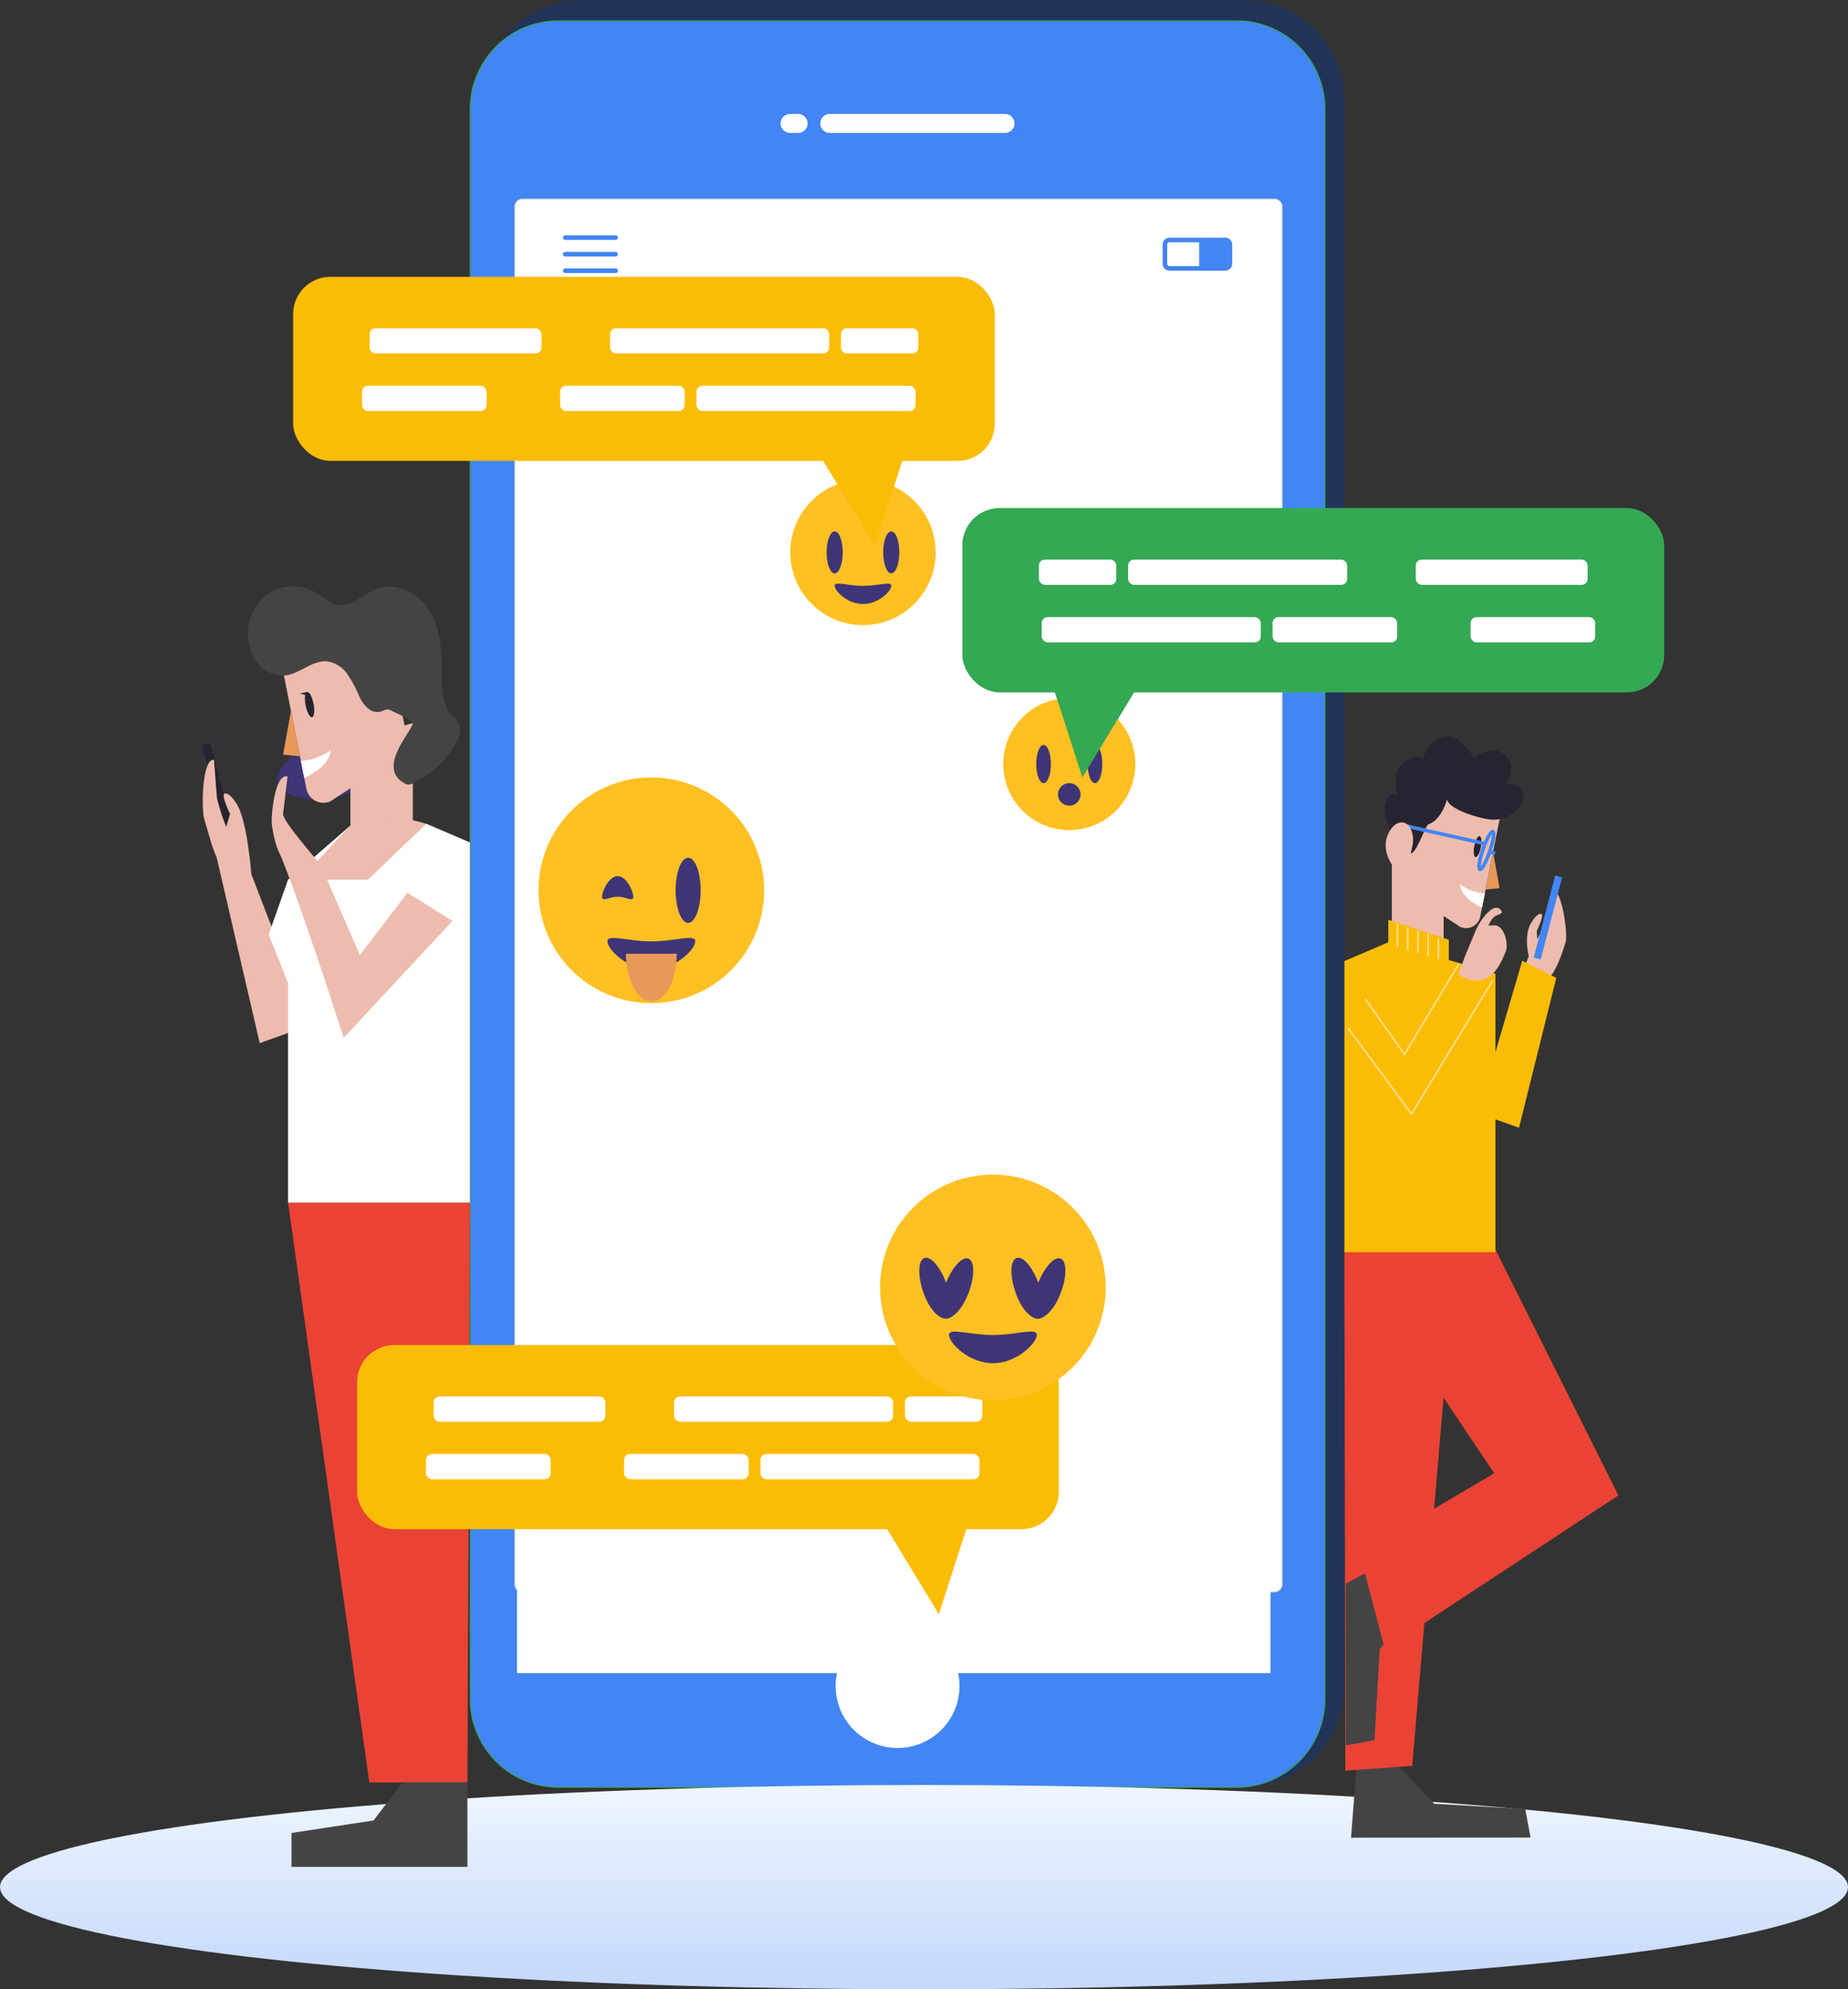 <svg xmlns="http://www.w3.org/2000/svg" xmlns:xlink="http://www.w3.org/1999/xlink" width="375.507" height="404.108" viewBox="0 0 375.507 404.108">
  <rect x="0" y="0" width="375.507" height="404.108" fill="#333333" stroke="none"/>
  <defs>
    <linearGradient id="linear-gradient" x1="0.5" x2="0.5" y2="1" gradientUnits="objectBoundingBox">
      <stop offset="0" stop-color="#eff6ff"/>
      <stop offset="1" stop-color="#c4d8fb"/>
    </linearGradient>
  </defs>
  <g id="Group_6147" data-name="Group 6147" transform="translate(-610.547 -1868)">
    <g id="Group_5729" data-name="Group 5729" transform="translate(-10529 2593)">
      <path id="Rectangle_1012" data-name="Rectangle 1012" d="M20.4,0H155.032a20.661,20.661,0,0,1,20.4,20.907V342.156a20.661,20.661,0,0,1-20.4,20.907H20.4A20.661,20.661,0,0,1,0,342.155V20.907A20.661,20.661,0,0,1,20.4,0Z" transform="translate(11237.306 -725)" fill="#213458"/>
      <path id="Path_11118" data-name="Path 11118" d="M17.915,0H155.743a17.916,17.916,0,0,1,17.916,17.916V340.908a17.915,17.915,0,0,1-17.915,17.915H17.915A17.915,17.915,0,0,1,0,340.908V17.915A17.915,17.915,0,0,1,17.915,0Z" transform="translate(11235.101 -720.761)" fill="#4285f4" stroke="#34a853" stroke-width="0.2"/>
      <path id="Path_11117" data-name="Path 11117" d="M1.568,0h152.76A1.568,1.568,0,0,1,155.9,1.568v279.8a1.568,1.568,0,0,1-1.568,1.568H1.568A1.568,1.568,0,0,1,0,281.363V1.568A1.568,1.568,0,0,1,1.568,0Z" transform="translate(11244.164 -684.558)" fill="#fff" stroke="#d5d5d5" stroke-width="0.2"/>
      <path id="Path_7953" data-name="Path 7953" d="M9.982,3.847A1.923,1.923,0,1,1,9.982,0H45.609a1.923,1.923,0,1,1,0,3.847ZM3.563,0a1.923,1.923,0,1,1,0,3.847H1.924A1.923,1.923,0,1,1,1.924,0Z" transform="translate(11298.163 -701.845)" fill="#fff" fill-rule="evenodd"/>
      <path id="Path_7954" data-name="Path 7954" d="M12.585,25.169A12.584,12.584,0,1,0,0,12.585,12.584,12.584,0,0,0,12.585,25.169Z" transform="translate(11309.346 -395.083)" fill="#fff" fill-rule="evenodd"/>
      <g id="Group_1705" data-name="Group 1705" transform="translate(11253.931 -677.197)">
        <path id="Path_7967" data-name="Path 7967" d="M.465.936A.468.468,0,1,1,.465,0H10.7a.468.468,0,0,1,0,.936Zm0,6.722a.466.466,0,0,1,0-.932H10.7a.466.466,0,0,1,0,.932Zm0-3.361a.468.468,0,1,1,0-.936H10.7a.468.468,0,0,1,0,.936Z" transform="translate(0.003 0)" fill="#4285f4" fill-rule="evenodd"/>
        <path id="Path_7968" data-name="Path 7968" d="M13.725.418ZM1.419.932H7.428V5.769H1.419a.471.471,0,0,1-.341-.142.479.479,0,0,1-.147-.341V1.419A.488.488,0,0,1,1.419.932ZM12.722,0H1.419A1.424,1.424,0,0,0,0,1.419V5.286A1.424,1.424,0,0,0,1.419,6.7h11.3a1.416,1.416,0,0,0,.971-.388l.032-.029a1.419,1.419,0,0,0,.416-1V1.419A1.422,1.422,0,0,0,12.722,0Z" transform="translate(121.857 0.477)" fill="#4285f4" fill-rule="evenodd"/>
      </g>
    </g>
    <ellipse id="floor" cx="187.754" cy="20.755" rx="187.754" ry="20.755" transform="translate(610.547 2230.598)" fill="url(#linear-gradient)"/>
    <path id="Path_5911" data-name="Path 5911" d="M735.436,285.469H663.775a1.932,1.932,0,0,1-1.821-2.554,46.716,46.716,0,0,1,2.439-5.776c6.39-12.741,17.535-21.281,24.836-19.071a7.811,7.811,0,0,1,4.751,4.236.974.974,0,0,0,.744.535,1.057,1.057,0,0,0,.923-.337c6.509-7.214,14.039-10.634,19.653-8.924,4.355,1.326,6.972,5.594,7.17,11.7a1.025,1.025,0,0,0,1.477.895c3.072-1.469,5.963-1.861,8.35-1.136h0c5.6,1.706,7.6,9.344,4.973,19a1.928,1.928,0,0,1-1.833,1.425ZM686.71,258.63c-6.81,0-15.948,7.855-21.5,18.937a45.155,45.155,0,0,0-2.376,5.662,1.018,1.018,0,0,0,.962,1.35h71.661a1.022,1.022,0,0,0,.986-.748c2.486-9.158.732-16.347-4.355-17.9-2.17-.661-4.834-.285-7.7,1.085a1.936,1.936,0,0,1-2.771-1.683c-.182-5.7-2.566-9.66-6.529-10.868-5.274-1.6-12.444,1.714-18.715,8.663a1.98,1.98,0,0,1-1.722.63,1.865,1.865,0,0,1-1.433-1.037,6.834,6.834,0,0,0-4.213-3.765A7.772,7.772,0,0,0,686.71,258.63Z" transform="translate(108.903 1719.151)" fill="#fff"/>
    <path id="Path_5915" data-name="Path 5915" d="M728.357,216.614H702.441a.455.455,0,1,1,0-.907h25.917a.455.455,0,1,1,0,.907Z" transform="translate(84.684 1741.767)" fill="#416ecb"/>
    <rect id="Rectangle_342" data-name="Rectangle 342" width="153.097" height="260.039" transform="translate(715.602 1947.833)" fill="#fff"/>
    <path id="Path_6025" data-name="Path 6025" d="M921.844,275.981H821.606a1.354,1.354,0,0,1,0-2.7H921.844a1.354,1.354,0,1,1,0,2.7Z" transform="translate(13.172 1706.99)" fill="#fff"/>
    <path id="Path_6026" data-name="Path 6026" d="M921.844,300.111H821.606a1.354,1.354,0,0,1,0-2.7H921.844a1.354,1.354,0,1,1,0,2.7Z" transform="translate(13.172 1692.413)" fill="#fff"/>
    <path id="Path_6027" data-name="Path 6027" d="M889.432,324.25H821.5a1.35,1.35,0,0,1,0-2.7h67.932a1.35,1.35,0,0,1,0,2.7Z" transform="translate(13.277 1677.828)" fill="#fff"/>
    <g id="Group_1794" data-name="Group 1794" transform="translate(1790 424)">
      <path id="Path_6142" data-name="Path 6142" d="M856.861,3903.8l-1.3,16.575,36.485-.024-1.082-5.8-18.5-1.074-12.133-12.917Z" transform="translate(-1760.493 -2103.065)" fill="#444"/>
      <path id="Path_6143" data-name="Path 6143" d="M1116.67,2325.371l-8.937,105.037-13.591.973-.191-105.845Z" transform="translate(-2000.224 -627.692)" fill="#ea4335"/>
      <path id="Path_6144" data-name="Path 6144" d="M1234.27,3323.72l-8.96,4.73.025,32.905,5.8-1.083,1.075-18.5,7.212-8.418Z" transform="translate(-2131.296 -1562.778)" fill="#444"/>
      <path id="Path_6145" data-name="Path 6145" d="M604.531,2327.98l24.987,49.929-47.466,31.22-5.127-19.576,27.35-16.129L573.84,2327.98Z" transform="translate(-1480.114 -630.137)" fill="#ea4335"/>
      <path id="Path_6146" data-name="Path 6146" d="M2461.653,1182.614l-13.283-8.707,4.326-21.787,17.968,3.568-4.93,24.827a2.929,2.929,0,0,1-4.081,2.1Z" transform="translate(-3344.406 449.665)" fill="#edbcae"/>
      <path id="Path_6147" data-name="Path 6147" d="M956.456,1053.08l1.32,7.377-2.836.256Z" transform="translate(-1832.521 563.975)" fill="#e79959"/>
      <path id="Path_6148" data-name="Path 6148" d="M2516.475,1499.091a9.563,9.563,0,0,1-5.045-1.821c.19,2.867,4.466,4.737,4.466,4.737Z" transform="translate(-3394.213 126.387)" fill="#fff"/>
      <path id="Path_6149" data-name="Path 6149" d="M2523.633,1344.749c-.233,1.175-.723,2.068-1.093,1.994s-.48-1.085-.247-2.26.722-2.068,1.092-1.995S2523.866,1343.573,2523.633,1344.749Z" transform="translate(-3402.174 271.365)" fill="#272331"/>
      <path id="Path_6150" data-name="Path 6150" d="M2410.247,1026.073c3.793.2,4.653,4.617,2.471,6.811,1.933-.184,3.628.715,3.659,2.615.04,2.319-3.033,4.869-6.463,4.654-2.122-.133-8.682-2.008-9.013-4.11-.57,1.9-1.769,4.38-3.8,5.078-.6.208-2.354,5.8-3.6,5.921-1.049.1-3.53-3.464-4.494-5.547a8.834,8.834,0,0,1-.747-4.045c.07-.984,1.327-3.766,2.662-2.058-.507-2.034-.834-4.2.253-5.9.581-.907,3.82-3.289,4.846-1.355.423-3.559,4.088-6.273,7.369-4.059a19.471,19.471,0,0,1,2.938,3.456S2409.016,1026.008,2410.247,1026.073Z" transform="translate(-3286.31 570.341)" fill="#272331"/>
      <path id="Path_6151" data-name="Path 6151" d="M2485.349,1331.884c-.728,2.12-1.624,3.732-2,3.6s-.094-1.953.634-4.072,1.624-3.733,2-3.6S2486.077,1329.765,2485.349,1331.884Z" transform="translate(-3362.098 285.114)" fill="none" stroke="#4285f4" stroke-miterlimit="10" stroke-width="0.73"/>
      <line id="Line_32" data-name="Line 32" x2="1.102" y2="0.379" transform="translate(-876.748 1616.998)" fill="none" stroke="#4285f4" stroke-miterlimit="10" stroke-width="0.73"/>
      <line id="Line_33" data-name="Line 33" x1="16.781" y1="3.768" transform="translate(-894.406 1611.643)" fill="none" stroke="#4285f4" stroke-miterlimit="10" stroke-width="0.73"/>
      <path id="Path_6152" data-name="Path 6152" d="M2747.1,1303.227c-.465,2.345-1.267,5.16-2.748,4.866s-3.076-3.588-2.611-5.93,2.042-4,3.522-3.71S2747.565,1300.884,2747.1,1303.227Z" transform="translate(-3639.557 312.636)" fill="#edbcae"/>
      <path id="Path_6153" data-name="Path 6153" d="M2259.78,1524.527c-1.5,4.908-3.739,11.017-9.079,8.677-.453-.2,1.606-8.145,5.789-12.789l.5-6.479C2259.1,1513.7,2260.193,1523.171,2259.78,1524.527Z" transform="translate(-3121.077 110.781)" fill="#edbcae"/>
      <path id="Path_6154" data-name="Path 6154" d="M2328.385,1593.283c.436-.776,1.394-2.146,2.139-2s-.9,3.447-.9,3.447l.132,2.788-1.349,4.056S2326.655,1596.356,2328.385,1593.283Z" transform="translate(-3196.808 38.345)" fill="#edbcae"/>
      <rect id="Rectangle_362" data-name="Rectangle 362" width="1.466" height="17.227" transform="matrix(0.967, 0.253, -0.253, 0.967, -863.449, 1621.863)" fill="#4285f4"/>
      <path id="Path_6155" data-name="Path 6155" d="M781.423,1435.923l-8.413-3L782.083,1402l6.921,3.494Z" transform="translate(-1652.221 237.165)" fill="#fbbc05"/>
      <line id="Line_45" data-name="Line 45" transform="translate(-867.454 1645.995)" fill="none" stroke="#fff" stroke-miterlimit="10" stroke-width="0.33" opacity="0.54"/>
      <path id="Path_6156" data-name="Path 6156" d="M1144.765,1102.434H1134.24V1085.14l10.525,3.073Z" transform="translate(-2030.873 533.947)" fill="#edbcae"/>
      <path id="Path_6157" data-name="Path 6157" d="M998.842,1405.782H968.15v-59.126l8.918-3.816,21.773,6.387Z" transform="translate(-1874.424 292.577)" fill="#fbbc05"/>
      <path id="Path_6158" data-name="Path 6158" d="M1130.052,1279.427l-12.292-4.238v-4.62l12.292,4.057Z" transform="translate(-2015.116 360.267)" fill="#fbbc05"/>
      <line id="Line_47" data-name="Line 47" y2="4.663" transform="translate(-895.495 1631.687)" fill="none" stroke="#fff" stroke-miterlimit="10" stroke-width="0.33" opacity="0.54"/>
      <line id="Line_48" data-name="Line 48" y2="4.556" transform="translate(-893.416 1632.418)" fill="none" stroke="#fff" stroke-miterlimit="10" stroke-width="0.33" opacity="0.54"/>
      <line id="Line_49" data-name="Line 49" y2="4.538" transform="translate(-891.338 1633.059)" fill="none" stroke="#fff" stroke-miterlimit="10" stroke-width="0.33" opacity="0.54"/>
      <line id="Line_50" data-name="Line 50" y2="4.476" transform="translate(-889.259 1633.745)" fill="none" stroke="#fff" stroke-miterlimit="10" stroke-width="0.33" opacity="0.54"/>
      <line id="Line_51" data-name="Line 51" y2="4.203" transform="translate(-887.181 1634.643)" fill="none" stroke="#fff" stroke-miterlimit="10" stroke-width="0.33" opacity="0.54"/>
      <path id="Path_6159" data-name="Path 6159" d="M2456.966,1577.185c.469-1.665,3.811-6.97,5.434-4.586.357.524-.38.722-.968.955-1.8.71-2.337,4.674-2.337,4.674C2458.972,1578.248,2456.274,1578.466,2456.966,1577.185Z" transform="translate(-3336.773 56.399)" fill="#edbcae"/>
      <path id="Path_6160" data-name="Path 6160" d="M2450.811,1633.67c-1.838,4.791-4.27,7.741-9.433,5.032-.438-.229,1.284-4.447,3.066-8.574a5.364,5.364,0,0,1,3.945-1.609C2450.5,1628.43,2451.319,1632.35,2450.811,1633.67Z" transform="translate(-3324.252 3.457)" fill="#edbcae"/>
      <path id="Path_6162" data-name="Path 6162" d="M1103.486,1410.35l-11.121,18.48L1084.4,1417.6" transform="translate(-1986.435 229.345)" fill="none" stroke="#fff" stroke-miterlimit="10" stroke-width="0.33" opacity="0.54"/>
      <path id="Path_6163" data-name="Path 6163" d="M1006.693,1465.53l-16.472,27.091-12.9-17.463" transform="translate(-1882.857 177.662)" fill="none" stroke="#fff" stroke-miterlimit="10" stroke-width="0.33" opacity="0.54"/>
    </g>
    <g id="Group_1793" data-name="Group 1793" transform="translate(1793 366)">
      <path id="Path_6181" data-name="Path 6181" d="M3387.67,2557.46l16.513,117.789h19.93l.515-117.789Z" transform="translate(-4511.587 -811.156)" fill="#ea4335"/>
      <path id="Path_6164" data-name="Path 6164" d="M5119.493,1459.138c3.2,4.688,6.534,9.909,5.947,15.552-.442,4.254-3.089,7.962-6.061,11.038-1.139,1.178-2.434,2.542-2.26,4.175.2,1.876,2.233,2.952,4.063,3.414a15.661,15.661,0,0,0,10.1-.649,11.528,11.528,0,0,0,6.571-7.487c1.031-4.113-.626-8.415-2.712-12.106a51.423,51.423,0,0,0-13.377-15.424Z" transform="translate(-6243.183 170.589)" fill="#3e3577"/>
      <path id="Path_6165" data-name="Path 6165" d="M5058.132,1491.855l16-10.485-5.209-26.24-21.636,4.3,5.936,29.9a3.526,3.526,0,0,0,4.914,2.532Z" transform="translate(-6173.414 172.902)" fill="#edbcae"/>
      <path id="Path_6166" data-name="Path 6166" d="M3810.61,1339.43l-1.59,8.883,3.415.308Z" transform="translate(-4933.945 306.996)" fill="#e79959"/>
      <path id="Path_6167" data-name="Path 6167" d="M5241.92,1778.563a11.521,11.521,0,0,0,6.075-2.193c-.227,3.451-5.378,5.7-5.378,5.7Z" transform="translate(-6363.242 -121.996)" fill="#fff"/>
      <path id="Path_6168" data-name="Path 6168" d="M5282.93,1635.066c.281,1.415.87,2.491,1.313,2.4s.578-1.307.3-2.722-.869-2.49-1.312-2.4S5282.649,1633.652,5282.93,1635.066Z" transform="translate(-6403.285 10.225)" fill="#272331"/>
      <path id="Path_6169" data-name="Path 6169" d="M3786.544,1292.39l-1.453.323,1.962.509Z" transform="translate(-4906.601 350.179)" fill="#272331"/>
      <path id="Path_6170" data-name="Path 6170" d="M3529.251,1390.085h12.674V1369.26l-12.674,3.7Z" transform="translate(-4640.494 279.612)" fill="#edbcae"/>
      <path id="Path_6171" data-name="Path 6171" d="M4921.982,1384.906a6.784,6.784,0,0,0,6.2,3.772c3.112-.264,5.691-3.217,8.8-2.88a6.118,6.118,0,0,1,4.061,2.631,27.321,27.321,0,0,1,2.352,4.38,7.485,7.485,0,0,0,1.7,2.46,2.964,2.964,0,0,0,2.788.708c.561-.188,1.148-.6,1.681-.343.482.234,4.8,2.144,4.751,2.677-.165,1.787-7.687,9.266-1.414,12.4.883.44,1.92-.453,2.788-.922a18.29,18.29,0,0,0,7.636-7.916,3.987,3.987,0,0,0,.492-3.085,6.8,6.8,0,0,0-1.524-1.921c-2.233-2.51-2.114-6.248-2.105-9.608.012-4.09-.389-8.364-2.564-11.831s-6.587-5.817-10.448-4.464a28.187,28.187,0,0,0-4.284,2.405,5.748,5.748,0,0,1-4.7.78,9.941,9.941,0,0,1-2.287-1.5,10.57,10.57,0,0,0-4.658-2C4923.312,1369.454,4918.444,1378.328,4921.982,1384.906Z" transform="translate(-6052.88 250.559)" fill="#444"/>
      <rect id="Rectangle_363" data-name="Rectangle 363" width="1.765" height="20.744" transform="matrix(-0.967, 0.253, -0.253, -0.967, -1134.496, 1672.984)" fill="#272331"/>
      <path id="Path_6173" data-name="Path 6173" d="M5438.644,1812.185c1.8,5.911,3.155,14.111,9.586,11.294.544-.239-4.808-6.107-6.97-15.4l-.607-7.8C5438.121,1799.992,5438.146,1810.554,5438.644,1812.185Z" transform="translate(-6579.626 -143.937)" fill="#edbcae"/>
      <path id="Path_6174" data-name="Path 6174" d="M5441.662,1886.143c-.526-.934-1.675-2.583-2.576-2.412s1.083,4.149,1.083,4.149l-1.318,4.375,5.616,7.829S5443.743,1889.845,5441.662,1886.143Z" transform="translate(-6575.862 -220.542)" fill="#edbcae"/>
      <path id="Path_6175" data-name="Path 6175" d="M3793.848,1739.661l10.131-3.618L3792.13,1705.3l-7.039-3.392Z" transform="translate(-4923.526 -25.761)" fill="#edbcae"/>
      <path id="Path_6176" data-name="Path 6176" d="M3391.6,1695.963h36.958V1622.79l-8.834-3.78-15.451.346-12.674,11.006-3.933,11.109,3.933,9.887Z" transform="translate(-4515.521 50.341)" fill="#fff"/>
      <path id="Path_6177" data-name="Path 6177" d="M5030.378,1950.738s-4.607,4.264-11.854,11.352H5004.66l10.267-11.006s8.125-.879,12.675-1.084Z" transform="translate(-6126.17 -281.388)" fill="#edbcae"/>
      <path id="Path_6178" data-name="Path 6178" d="M5262.205,1851.134c.929,6.446,3.107,10.781,10.258,8.88.607-.164-7.207-8.336-8.011-11.017l.931-7.752C5262.792,1840.54,5261.948,1849.354,5262.205,1851.134Z" transform="translate(-6389.404 -181.513)" fill="#edbcae"/>
      <path id="Path_6179" data-name="Path 6179" d="M4949.69,2015.666l7.6,17.522,9.686-12.662,9.136,5.727L4954.008,2050s-9.125-28.644-13.718-39.24Z" transform="translate(-6066.631 -337.166)" fill="#edbcae"/>
      <path id="Path_6180" data-name="Path 6180" d="M3416.514,3993.91l-5.9,7.716-16.665,2.541v6.881h35.743V3993.91Z" transform="translate(-4517.168 -2129.817)" fill="#444"/>
    </g>
    <g id="Group_1791" data-name="Group 1791" transform="translate(1227 358)">
      <path id="Path_8269" data-name="Path 8269" d="M22.927,0A22.927,22.927,0,1,1,0,22.927,22.927,22.927,0,0,1,22.927,0Z" transform="translate(-507.028 1667.93)" fill="#ffc023"/>
      <ellipse id="Ellipse_209" data-name="Ellipse 209" cx="2.541" cy="6.621" rx="2.541" ry="6.621" transform="translate(-479.166 1684.236)" fill="#3e3577"/>
      <path id="Path_6182" data-name="Path 6182" d="M4681.432,2092.714c0-1.158-1.422-4.194-3.176-4.194s-3.176,3.034-3.176,4.194,1.421,0,3.176,0S4681.432,2093.871,4681.432,2092.714Z" transform="translate(-5169.198 -400.55)" fill="#3e3577"/>
      <path id="Path_6183" data-name="Path 6183" d="M4521.561,2242.39c0,1.582,3.995,5.727,8.922,5.727s8.923-4.145,8.923-5.727-4,0-8.923,0S4521.561,2240.81,4521.561,2242.39Z" transform="translate(-5014.584 -541.157)" fill="#3e3577"/>
      <path id="Path_6184" data-name="Path 6184" d="M4567.441,2280.9c0,5.361,2.311,9.708,5.16,9.708s5.161-4.346,5.161-9.708Z" transform="translate(-5056.702 -577.154)" fill="#e79959"/>
    </g>
    <g id="Group_1789" data-name="Group 1789" transform="translate(1270 406)">
      <ellipse id="Ellipse_210" data-name="Ellipse 210" cx="14.775" cy="14.775" rx="14.775" ry="14.775" transform="translate(-498.876 1559.437)" fill="#ffc023"/>
      <ellipse id="Ellipse_211" data-name="Ellipse 211" cx="1.638" cy="4.267" rx="1.638" ry="4.267" transform="translate(-479.989 1569.944)" fill="#3e3577"/>
      <ellipse id="Ellipse_212" data-name="Ellipse 212" cx="1.638" cy="4.267" rx="1.638" ry="4.267" transform="translate(-491.489 1569.944)" fill="#3e3577"/>
      <path id="Path_6185" data-name="Path 6185" d="M4560.261,779.079c0,1.019,2.575,3.69,5.75,3.69s5.75-2.672,5.75-3.69-2.574,0-5.75,0S4560.261,778.059,4560.261,779.079Z" transform="translate(-5050.111 801.934)" fill="#3e3577"/>
    </g>
    <g id="Group_5787" data-name="Group 5787" transform="translate(806.112 1971.233)">
      <rect id="Rectangle_1318" data-name="Rectangle 1318" width="142.576" height="37.398" rx="7.56" transform="translate(0)" fill="#34a853"/>
      <path id="Path_13270" data-name="Path 13270" d="M3446.63,2980.843l8.579,26.6,16.52-27.233Z" transform="translate(-3430.837 -2952.749)" fill="#34a853"/>
      <g id="Group_5786" data-name="Group 5786" transform="translate(15.543 10.444)">
        <rect id="Rectangle_1319" data-name="Rectangle 1319" width="25.317" height="5.131" rx="1.2" transform="translate(87.721 11.686)" fill="#fff"/>
        <rect id="Rectangle_1320" data-name="Rectangle 1320" width="25.317" height="5.131" rx="1.2" transform="translate(47.473 11.686)" fill="#fff"/>
        <rect id="Rectangle_1321" data-name="Rectangle 1321" width="44.513" height="5.131" rx="1.2" transform="translate(0.563 11.686)" fill="#fff"/>
        <rect id="Rectangle_1322" data-name="Rectangle 1322" width="34.916" height="5.131" rx="1.2" transform="translate(76.575)" fill="#fff"/>
        <rect id="Rectangle_1323" data-name="Rectangle 1323" width="44.513" height="5.131" rx="1.2" transform="translate(18.115)" fill="#fff"/>
        <rect id="Rectangle_1324" data-name="Rectangle 1324" width="15.718" height="5.131" rx="1.2" transform="translate(0)" fill="#fff"/>
      </g>
    </g>
    <g id="Group_1790" data-name="Group 1790" transform="translate(1198 395)">
      <circle id="Ellipse_214" data-name="Ellipse 214" cx="13.422" cy="13.422" r="13.422" transform="translate(-370.18 1647.188) rotate(-135)" fill="#ffc023"/>
      <path id="Path_6189" data-name="Path 6189" d="M3159.231,1316.306c0,2.141.666,3.877,1.488,3.877s1.487-1.736,1.487-3.877-.666-3.876-1.487-3.876S3159.231,1314.165,3159.231,1316.306Z" transform="translate(-3525.673 311.901)" fill="#3e3577"/>
      <path id="Path_6190" data-name="Path 6190" d="M3286.63,1316.306c0,2.141.666,3.877,1.487,3.877s1.488-1.736,1.488-3.877-.666-3.876-1.488-3.876S3286.63,1314.165,3286.63,1316.306Z" transform="translate(-3663.52 311.901)" fill="#3e3577"/>
      <ellipse id="Ellipse_215" data-name="Ellipse 215" cx="2.293" cy="2.293" rx="2.293" ry="2.293" transform="translate(-372.471 1632.084)" fill="#3e3577"/>
    </g>
    <g id="Group_5788" data-name="Group 5788" transform="translate(670.112 1924.233)">
      <rect id="Rectangle_1318-2" data-name="Rectangle 1318" width="142.576" height="37.398" rx="7.56" transform="translate(0)" fill="#fbbc05"/>
      <path id="Path_13270-2" data-name="Path 13270" d="M3471.729,2980.843l-8.579,26.6-16.52-27.233Z" transform="translate(-3344.946 -2952.749)" fill="#fbbc05"/>
      <g id="Group_5786-2" data-name="Group 5786" transform="translate(13.996 10.444)">
        <rect id="Rectangle_1319-2" data-name="Rectangle 1319" width="25.317" height="5.131" rx="1.2" transform="translate(0 11.686)" fill="#fff"/>
        <rect id="Rectangle_1320-2" data-name="Rectangle 1320" width="25.317" height="5.131" rx="1.2" transform="translate(40.248 11.686)" fill="#fff"/>
        <rect id="Rectangle_1321-2" data-name="Rectangle 1321" width="44.513" height="5.131" rx="1.2" transform="translate(67.962 11.686)" fill="#fff"/>
        <rect id="Rectangle_1322-2" data-name="Rectangle 1322" width="34.916" height="5.131" rx="1.2" transform="translate(1.547)" fill="#fff"/>
        <rect id="Rectangle_1323-2" data-name="Rectangle 1323" width="44.513" height="5.131" rx="1.2" transform="translate(50.41)" fill="#fff"/>
        <rect id="Rectangle_1324-2" data-name="Rectangle 1324" width="15.718" height="5.131" rx="1.2" transform="translate(97.32)" fill="#fff"/>
      </g>
    </g>
    <g id="Group_5789" data-name="Group 5789" transform="translate(806.112 1971.233)">
      <rect id="Rectangle_1318-3" data-name="Rectangle 1318" width="142.576" height="37.398" rx="7.56" transform="translate(0)" fill="#34a853"/>
      <path id="Path_13270-3" data-name="Path 13270" d="M3446.63,2980.843l8.579,26.6,16.52-27.233Z" transform="translate(-3430.837 -2952.749)" fill="#34a853"/>
      <g id="Group_5786-3" data-name="Group 5786" transform="translate(15.543 10.444)">
        <rect id="Rectangle_1319-3" data-name="Rectangle 1319" width="25.317" height="5.131" rx="1.2" transform="translate(87.721 11.686)" fill="#fff"/>
        <rect id="Rectangle_1320-3" data-name="Rectangle 1320" width="25.317" height="5.131" rx="1.2" transform="translate(47.473 11.686)" fill="#fff"/>
        <rect id="Rectangle_1321-3" data-name="Rectangle 1321" width="44.513" height="5.131" rx="1.2" transform="translate(0.563 11.686)" fill="#fff"/>
        <rect id="Rectangle_1322-3" data-name="Rectangle 1322" width="34.916" height="5.131" rx="1.2" transform="translate(76.575)" fill="#fff"/>
        <rect id="Rectangle_1323-3" data-name="Rectangle 1323" width="44.513" height="5.131" rx="1.2" transform="translate(18.115)" fill="#fff"/>
        <rect id="Rectangle_1324-3" data-name="Rectangle 1324" width="15.718" height="5.131" rx="1.2" transform="translate(0)" fill="#fff"/>
      </g>
    </g>
    <g id="Group_5790" data-name="Group 5790" transform="translate(683.112 2141.233)">
      <rect id="Rectangle_1318-4" data-name="Rectangle 1318" width="142.576" height="37.398" rx="7.56" transform="translate(0)" fill="#fbbc05"/>
      <path id="Path_13270-4" data-name="Path 13270" d="M3471.729,2980.843l-8.579,26.6-16.52-27.233Z" transform="translate(-3344.946 -2952.749)" fill="#fbbc05"/>
      <g id="Group_5786-4" data-name="Group 5786" transform="translate(13.996 10.444)">
        <rect id="Rectangle_1319-4" data-name="Rectangle 1319" width="25.317" height="5.131" rx="1.2" transform="translate(0 11.686)" fill="#fff"/>
        <rect id="Rectangle_1320-4" data-name="Rectangle 1320" width="25.317" height="5.131" rx="1.2" transform="translate(40.248 11.686)" fill="#fff"/>
        <rect id="Rectangle_1321-4" data-name="Rectangle 1321" width="44.513" height="5.131" rx="1.2" transform="translate(67.962 11.686)" fill="#fff"/>
        <rect id="Rectangle_1322-4" data-name="Rectangle 1322" width="34.916" height="5.131" rx="1.2" transform="translate(1.547)" fill="#fff"/>
        <rect id="Rectangle_1323-4" data-name="Rectangle 1323" width="44.513" height="5.131" rx="1.2" transform="translate(50.41)" fill="#fff"/>
        <rect id="Rectangle_1324-4" data-name="Rectangle 1324" width="15.718" height="5.131" rx="1.2" transform="translate(97.32)" fill="#fff"/>
      </g>
    </g>
    <g id="Group_1792" data-name="Group 1792" transform="translate(1173 341)">
      <path id="Path_8270" data-name="Path 8270" d="M22.927,0A22.927,22.927,0,1,1,0,22.927,22.927,22.927,0,0,1,22.927,0Z" transform="translate(-383.628 1765.608)" fill="#ffc023"/>
      <path id="Path_6186" data-name="Path 6186" d="M2946.879,3241.229c1.266-.441,3.2,1.794,4.4,5.032,1.29-3.2,3.287-5.382,4.541-4.906,1.295.492,1.3,3.627.022,7s-3.28,5.238-4.667,5.219-3.331-1.939-4.517-5.348S2945.57,3241.684,2946.879,3241.229Z" transform="translate(-3302.766 -1458.686)" fill="#3e3577"/>
      <path id="Path_6187" data-name="Path 6187" d="M3175.238,3241.229c1.268-.441,3.2,1.794,4.4,5.032,1.29-3.2,3.287-5.382,4.541-4.906,1.295.492,1.3,3.627.022,7s-3.28,5.238-4.667,5.219-3.331-1.939-4.517-5.348S3173.93,3241.684,3175.238,3241.229Z" transform="translate(-3549.852 -1458.686)" fill="#3e3577"/>
      <path id="Path_6188" data-name="Path 6188" d="M3016.68,3424.83c0,1.582,4,5.728,8.923,5.728s8.922-4.146,8.922-5.728-4,0-8.922,0S3016.68,3423.25,3016.68,3424.83Z" transform="translate(-3386.304 -1626.637)" fill="#3e3577"/>
    </g>
  </g>
</svg>
